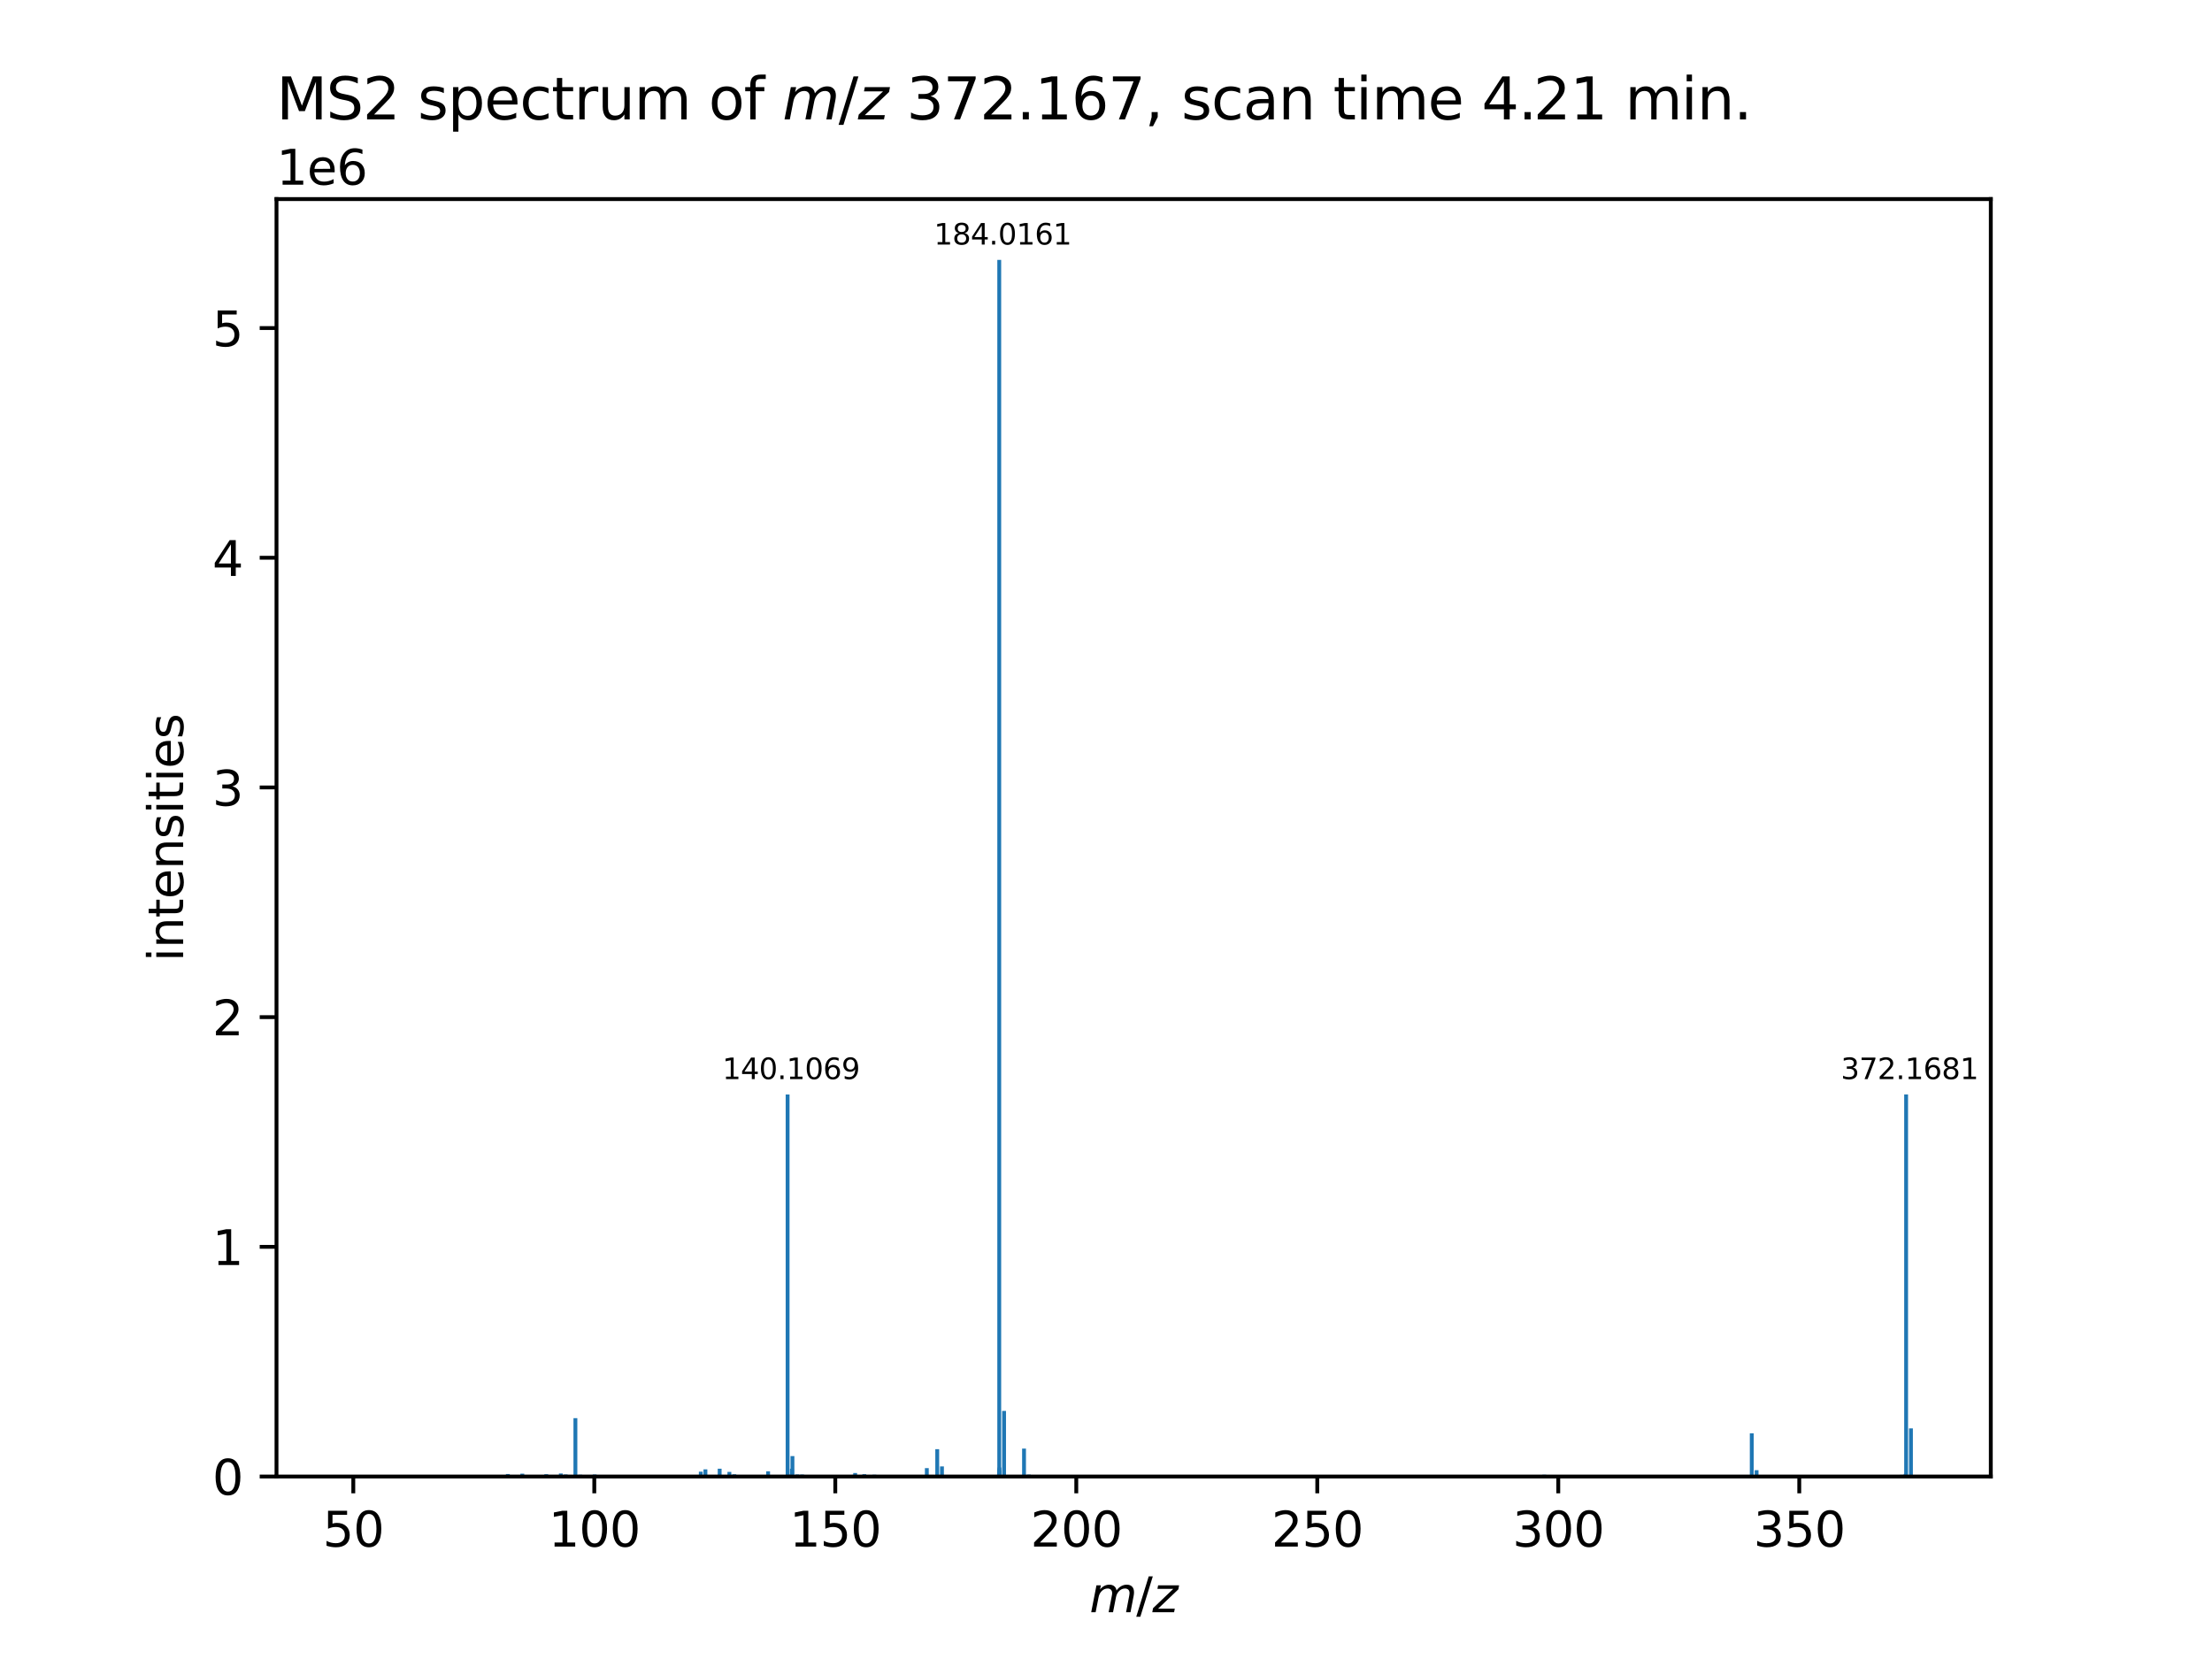 <?xml version="1.0" encoding="utf-8" standalone="no"?>
<!DOCTYPE svg PUBLIC "-//W3C//DTD SVG 1.1//EN"
  "http://www.w3.org/Graphics/SVG/1.1/DTD/svg11.dtd">
<svg xmlns:xlink="http://www.w3.org/1999/xlink" width="460.8pt" height="345.6pt" viewBox="0 0 460.8 345.6" xmlns="http://www.w3.org/2000/svg" version="1.1">
 <defs>
  <style type="text/css">*{stroke-linejoin: round; stroke-linecap: butt}</style>
 </defs>
 <g id="figure_1">
  <g id="patch_1">
   <path d="M 0 345.6 
L 460.8 345.6 
L 460.8 0 
L 0 0 
z
" style="fill: #ffffff"/>
  </g>
  <g id="axes_1">
   <g id="patch_2">
    <path d="M 57.6 307.584 
L 414.72 307.584 
L 414.72 41.472 
L 57.6 41.472 
z
" style="fill: #ffffff"/>
   </g>
   <g id="patch_3">
    <path d="M 73.833 307.584 
L 74.636 307.584 
L 74.636 307.427 
L 73.833 307.427 
z
" clip-path="url(#p5c095a1a77)" style="fill: #1f77b4"/>
   </g>
   <g id="patch_4">
    <path d="M 76.746 307.584 
L 77.55 307.584 
L 77.55 307.362 
L 76.746 307.362 
z
" clip-path="url(#p5c095a1a77)" style="fill: #1f77b4"/>
   </g>
   <g id="patch_5">
    <path d="M 86.688 307.584 
L 87.491 307.584 
L 87.491 307.295 
L 86.688 307.295 
z
" clip-path="url(#p5c095a1a77)" style="fill: #1f77b4"/>
   </g>
   <g id="patch_6">
    <path d="M 90.862 307.584 
L 91.665 307.584 
L 91.665 307.41 
L 90.862 307.41 
z
" clip-path="url(#p5c095a1a77)" style="fill: #1f77b4"/>
   </g>
   <g id="patch_7">
    <path d="M 91.877 307.584 
L 92.681 307.584 
L 92.681 307.38 
L 91.877 307.38 
z
" clip-path="url(#p5c095a1a77)" style="fill: #1f77b4"/>
   </g>
   <g id="patch_8">
    <path d="M 93.344 307.584 
L 94.147 307.584 
L 94.147 307.257 
L 93.344 307.257 
z
" clip-path="url(#p5c095a1a77)" style="fill: #1f77b4"/>
   </g>
   <g id="patch_9">
    <path d="M 100.016 307.584 
L 100.819 307.584 
L 100.819 307.371 
L 100.016 307.371 
z
" clip-path="url(#p5c095a1a77)" style="fill: #1f77b4"/>
   </g>
   <g id="patch_10">
    <path d="M 101.345 307.584 
L 102.149 307.584 
L 102.149 307.261 
L 101.345 307.261 
z
" clip-path="url(#p5c095a1a77)" style="fill: #1f77b4"/>
   </g>
   <g id="patch_11">
    <path d="M 103.369 307.584 
L 104.172 307.584 
L 104.172 307.27 
L 103.369 307.27 
z
" clip-path="url(#p5c095a1a77)" style="fill: #1f77b4"/>
   </g>
   <g id="patch_12">
    <path d="M 105.393 307.584 
L 106.196 307.584 
L 106.196 307.068 
L 105.393 307.068 
z
" clip-path="url(#p5c095a1a77)" style="fill: #1f77b4"/>
   </g>
   <g id="patch_13">
    <path d="M 108.404 307.584 
L 109.208 307.584 
L 109.208 306.99 
L 108.404 306.99 
z
" clip-path="url(#p5c095a1a77)" style="fill: #1f77b4"/>
   </g>
   <g id="patch_14">
    <path d="M 109.252 307.584 
L 110.055 307.584 
L 110.055 307.378 
L 109.252 307.378 
z
" clip-path="url(#p5c095a1a77)" style="fill: #1f77b4"/>
   </g>
   <g id="patch_15">
    <path d="M 113.394 307.584 
L 114.197 307.584 
L 114.197 307.099 
L 113.394 307.099 
z
" clip-path="url(#p5c095a1a77)" style="fill: #1f77b4"/>
   </g>
   <g id="patch_16">
    <path d="M 115.418 307.584 
L 116.221 307.584 
L 116.221 307.359 
L 115.418 307.359 
z
" clip-path="url(#p5c095a1a77)" style="fill: #1f77b4"/>
   </g>
   <g id="patch_17">
    <path d="M 116.43 307.584 
L 117.233 307.584 
L 117.233 306.956 
L 116.43 306.956 
z
" clip-path="url(#p5c095a1a77)" style="fill: #1f77b4"/>
   </g>
   <g id="patch_18">
    <path d="M 117.442 307.584 
L 118.245 307.584 
L 118.245 307.159 
L 117.442 307.159 
z
" clip-path="url(#p5c095a1a77)" style="fill: #1f77b4"/>
   </g>
   <g id="patch_19">
    <path d="M 119.465 307.584 
L 120.269 307.584 
L 120.269 295.433 
L 119.465 295.433 
z
" clip-path="url(#p5c095a1a77)" style="fill: #1f77b4"/>
   </g>
   <g id="patch_20">
    <path d="M 119.472 307.584 
L 120.275 307.584 
L 120.275 307.236 
L 119.472 307.236 
z
" clip-path="url(#p5c095a1a77)" style="fill: #1f77b4"/>
   </g>
   <g id="patch_21">
    <path d="M 120.473 307.584 
L 121.276 307.584 
L 121.276 307.217 
L 120.473 307.217 
z
" clip-path="url(#p5c095a1a77)" style="fill: #1f77b4"/>
   </g>
   <g id="patch_22">
    <path d="M 123.477 307.584 
L 124.28 307.584 
L 124.28 307.163 
L 123.477 307.163 
z
" clip-path="url(#p5c095a1a77)" style="fill: #1f77b4"/>
   </g>
   <g id="patch_23">
    <path d="M 134.49 307.584 
L 135.293 307.584 
L 135.293 307.355 
L 134.49 307.355 
z
" clip-path="url(#p5c095a1a77)" style="fill: #1f77b4"/>
   </g>
   <g id="patch_24">
    <path d="M 137.549 307.584 
L 138.352 307.584 
L 138.352 307.299 
L 137.549 307.299 
z
" clip-path="url(#p5c095a1a77)" style="fill: #1f77b4"/>
   </g>
   <g id="patch_25">
    <path d="M 145.587 307.584 
L 146.39 307.584 
L 146.39 306.579 
L 145.587 306.579 
z
" clip-path="url(#p5c095a1a77)" style="fill: #1f77b4"/>
   </g>
   <g id="patch_26">
    <path d="M 146.55 307.584 
L 147.353 307.584 
L 147.353 306.098 
L 146.55 306.098 
z
" clip-path="url(#p5c095a1a77)" style="fill: #1f77b4"/>
   </g>
   <g id="patch_27">
    <path d="M 149.516 307.584 
L 150.32 307.584 
L 150.32 305.965 
L 149.516 305.965 
z
" clip-path="url(#p5c095a1a77)" style="fill: #1f77b4"/>
   </g>
   <g id="patch_28">
    <path d="M 150.61 307.584 
L 151.413 307.584 
L 151.413 307.393 
L 150.61 307.393 
z
" clip-path="url(#p5c095a1a77)" style="fill: #1f77b4"/>
   </g>
   <g id="patch_29">
    <path d="M 151.54 307.584 
L 152.344 307.584 
L 152.344 306.62 
L 151.54 306.62 
z
" clip-path="url(#p5c095a1a77)" style="fill: #1f77b4"/>
   </g>
   <g id="patch_30">
    <path d="M 152.573 307.584 
L 153.376 307.584 
L 153.376 307.125 
L 152.573 307.125 
z
" clip-path="url(#p5c095a1a77)" style="fill: #1f77b4"/>
   </g>
   <g id="patch_31">
    <path d="M 159.608 307.584 
L 160.412 307.584 
L 160.412 306.505 
L 159.608 306.505 
z
" clip-path="url(#p5c095a1a77)" style="fill: #1f77b4"/>
   </g>
   <g id="patch_32">
    <path d="M 159.853 307.584 
L 160.657 307.584 
L 160.657 307.354 
L 159.853 307.354 
z
" clip-path="url(#p5c095a1a77)" style="fill: #1f77b4"/>
   </g>
   <g id="patch_33">
    <path d="M 163.67 307.584 
L 164.474 307.584 
L 164.474 227.999 
L 163.67 227.999 
z
" clip-path="url(#p5c095a1a77)" style="fill: #1f77b4"/>
   </g>
   <g id="patch_34">
    <path d="M 163.688 307.584 
L 164.491 307.584 
L 164.491 307.158 
L 163.688 307.158 
z
" clip-path="url(#p5c095a1a77)" style="fill: #1f77b4"/>
   </g>
   <g id="patch_35">
    <path d="M 163.692 307.584 
L 164.496 307.584 
L 164.496 307.136 
L 163.692 307.136 
z
" clip-path="url(#p5c095a1a77)" style="fill: #1f77b4"/>
   </g>
   <g id="patch_36">
    <path d="M 164.564 307.584 
L 165.368 307.584 
L 165.368 305.962 
L 164.564 305.962 
z
" clip-path="url(#p5c095a1a77)" style="fill: #1f77b4"/>
   </g>
   <g id="patch_37">
    <path d="M 164.678 307.584 
L 165.481 307.584 
L 165.481 303.332 
L 164.678 303.332 
z
" clip-path="url(#p5c095a1a77)" style="fill: #1f77b4"/>
   </g>
   <g id="patch_38">
    <path d="M 165.694 307.584 
L 166.498 307.584 
L 166.498 307.168 
L 165.694 307.168 
z
" clip-path="url(#p5c095a1a77)" style="fill: #1f77b4"/>
   </g>
   <g id="patch_39">
    <path d="M 166.693 307.584 
L 167.497 307.584 
L 167.497 307.178 
L 166.693 307.178 
z
" clip-path="url(#p5c095a1a77)" style="fill: #1f77b4"/>
   </g>
   <g id="patch_40">
    <path d="M 177.626 307.584 
L 178.429 307.584 
L 178.429 307.201 
L 177.626 307.201 
z
" clip-path="url(#p5c095a1a77)" style="fill: #1f77b4"/>
   </g>
   <g id="patch_41">
    <path d="M 177.743 307.584 
L 178.546 307.584 
L 178.546 306.853 
L 177.743 306.853 
z
" clip-path="url(#p5c095a1a77)" style="fill: #1f77b4"/>
   </g>
   <g id="patch_42">
    <path d="M 179.649 307.584 
L 180.453 307.584 
L 180.453 307.1 
L 179.649 307.1 
z
" clip-path="url(#p5c095a1a77)" style="fill: #1f77b4"/>
   </g>
   <g id="patch_43">
    <path d="M 181.753 307.584 
L 182.557 307.584 
L 182.557 307.207 
L 181.753 307.207 
z
" clip-path="url(#p5c095a1a77)" style="fill: #1f77b4"/>
   </g>
   <g id="patch_44">
    <path d="M 192.673 307.584 
L 193.477 307.584 
L 193.477 305.832 
L 192.673 305.832 
z
" clip-path="url(#p5c095a1a77)" style="fill: #1f77b4"/>
   </g>
   <g id="patch_45">
    <path d="M 194.839 307.584 
L 195.642 307.584 
L 195.642 301.896 
L 194.839 301.896 
z
" clip-path="url(#p5c095a1a77)" style="fill: #1f77b4"/>
   </g>
   <g id="patch_46">
    <path d="M 195.827 307.584 
L 196.63 307.584 
L 196.63 305.477 
L 195.827 305.477 
z
" clip-path="url(#p5c095a1a77)" style="fill: #1f77b4"/>
   </g>
   <g id="patch_47">
    <path d="M 195.842 307.584 
L 196.646 307.584 
L 196.646 307.234 
L 195.842 307.234 
z
" clip-path="url(#p5c095a1a77)" style="fill: #1f77b4"/>
   </g>
   <g id="patch_48">
    <path d="M 207.714 307.584 
L 208.518 307.584 
L 208.518 306.965 
L 207.714 306.965 
z
" clip-path="url(#p5c095a1a77)" style="fill: #1f77b4"/>
   </g>
   <g id="patch_49">
    <path d="M 207.724 307.584 
L 208.527 307.584 
L 208.527 306.041 
L 207.724 306.041 
z
" clip-path="url(#p5c095a1a77)" style="fill: #1f77b4"/>
   </g>
   <g id="patch_50">
    <path d="M 207.731 307.584 
L 208.534 307.584 
L 208.534 306.391 
L 207.731 306.391 
z
" clip-path="url(#p5c095a1a77)" style="fill: #1f77b4"/>
   </g>
   <g id="patch_51">
    <path d="M 207.758 307.584 
L 208.562 307.584 
L 208.562 54.144 
L 207.758 54.144 
z
" clip-path="url(#p5c095a1a77)" style="fill: #1f77b4"/>
   </g>
   <g id="patch_52">
    <path d="M 207.786 307.584 
L 208.589 307.584 
L 208.589 306.38 
L 207.786 306.38 
z
" clip-path="url(#p5c095a1a77)" style="fill: #1f77b4"/>
   </g>
   <g id="patch_53">
    <path d="M 207.793 307.584 
L 208.596 307.584 
L 208.596 305.702 
L 207.793 305.702 
z
" clip-path="url(#p5c095a1a77)" style="fill: #1f77b4"/>
   </g>
   <g id="patch_54">
    <path d="M 208.766 307.584 
L 209.569 307.584 
L 209.569 293.92 
L 208.766 293.92 
z
" clip-path="url(#p5c095a1a77)" style="fill: #1f77b4"/>
   </g>
   <g id="patch_55">
    <path d="M 212.923 307.584 
L 213.726 307.584 
L 213.726 301.773 
L 212.923 301.773 
z
" clip-path="url(#p5c095a1a77)" style="fill: #1f77b4"/>
   </g>
   <g id="patch_56">
    <path d="M 213.931 307.584 
L 214.734 307.584 
L 214.734 307.19 
L 213.931 307.19 
z
" clip-path="url(#p5c095a1a77)" style="fill: #1f77b4"/>
   </g>
   <g id="patch_57">
    <path d="M 301.755 307.584 
L 302.559 307.584 
L 302.559 307.37 
L 301.755 307.37 
z
" clip-path="url(#p5c095a1a77)" style="fill: #1f77b4"/>
   </g>
   <g id="patch_58">
    <path d="M 321.302 307.584 
L 322.105 307.584 
L 322.105 307.217 
L 321.302 307.217 
z
" clip-path="url(#p5c095a1a77)" style="fill: #1f77b4"/>
   </g>
   <g id="patch_59">
    <path d="M 343.788 307.584 
L 344.591 307.584 
L 344.591 307.343 
L 343.788 307.343 
z
" clip-path="url(#p5c095a1a77)" style="fill: #1f77b4"/>
   </g>
   <g id="patch_60">
    <path d="M 364.52 307.584 
L 365.323 307.584 
L 365.323 298.592 
L 364.52 298.592 
z
" clip-path="url(#p5c095a1a77)" style="fill: #1f77b4"/>
   </g>
   <g id="patch_61">
    <path d="M 365.527 307.584 
L 366.33 307.584 
L 366.33 306.268 
L 365.527 306.268 
z
" clip-path="url(#p5c095a1a77)" style="fill: #1f77b4"/>
   </g>
   <g id="patch_62">
    <path d="M 395.794 307.584 
L 396.597 307.584 
L 396.597 307.238 
L 395.794 307.238 
z
" clip-path="url(#p5c095a1a77)" style="fill: #1f77b4"/>
   </g>
   <g id="patch_63">
    <path d="M 396.579 307.584 
L 397.382 307.584 
L 397.382 307.041 
L 396.579 307.041 
z
" clip-path="url(#p5c095a1a77)" style="fill: #1f77b4"/>
   </g>
   <g id="patch_64">
    <path d="M 396.677 307.584 
L 397.48 307.584 
L 397.48 227.996 
L 396.677 227.996 
z
" clip-path="url(#p5c095a1a77)" style="fill: #1f77b4"/>
   </g>
   <g id="patch_65">
    <path d="M 397.636 307.584 
L 398.439 307.584 
L 398.439 307.269 
L 397.636 307.269 
z
" clip-path="url(#p5c095a1a77)" style="fill: #1f77b4"/>
   </g>
   <g id="patch_66">
    <path d="M 397.684 307.584 
L 398.487 307.584 
L 398.487 297.548 
L 397.684 297.548 
z
" clip-path="url(#p5c095a1a77)" style="fill: #1f77b4"/>
   </g>
   <g id="matplotlib.axis_1">
    <g id="xtick_1">
     <g id="line2d_1">
      <defs>
       <path id="md6df8e7992" d="M 0 0 
L 0 3.5 
" style="stroke: #000000; stroke-width: 0.8"/>
      </defs>
      <g>
       <use xlink:href="#md6df8e7992" x="73.598" y="307.584" style="stroke: #000000; stroke-width: 0.8"/>
      </g>
     </g>
     <g id="text_1">
      <!-- 50 -->
      <g transform="translate(67.235 322.182) scale(0.1 -0.1)">
       <defs>
        <path id="DejaVuSans-35" d="M 691 4666 
L 3169 4666 
L 3169 4134 
L 1269 4134 
L 1269 2991 
Q 1406 3038 1543 3061 
Q 1681 3084 1819 3084 
Q 2600 3084 3056 2656 
Q 3513 2228 3513 1497 
Q 3513 744 3044 326 
Q 2575 -91 1722 -91 
Q 1428 -91 1123 -41 
Q 819 9 494 109 
L 494 744 
Q 775 591 1075 516 
Q 1375 441 1709 441 
Q 2250 441 2565 725 
Q 2881 1009 2881 1497 
Q 2881 1984 2565 2268 
Q 2250 2553 1709 2553 
Q 1456 2553 1204 2497 
Q 953 2441 691 2322 
L 691 4666 
z
" transform="scale(0.016)"/>
        <path id="DejaVuSans-30" d="M 2034 4250 
Q 1547 4250 1301 3770 
Q 1056 3291 1056 2328 
Q 1056 1369 1301 889 
Q 1547 409 2034 409 
Q 2525 409 2770 889 
Q 3016 1369 3016 2328 
Q 3016 3291 2770 3770 
Q 2525 4250 2034 4250 
z
M 2034 4750 
Q 2819 4750 3233 4129 
Q 3647 3509 3647 2328 
Q 3647 1150 3233 529 
Q 2819 -91 2034 -91 
Q 1250 -91 836 529 
Q 422 1150 422 2328 
Q 422 3509 836 4129 
Q 1250 4750 2034 4750 
z
" transform="scale(0.016)"/>
       </defs>
       <use xlink:href="#DejaVuSans-35"/>
       <use xlink:href="#DejaVuSans-30" x="63.623"/>
      </g>
     </g>
    </g>
    <g id="xtick_2">
     <g id="line2d_2">
      <g>
       <use xlink:href="#md6df8e7992" x="123.802" y="307.584" style="stroke: #000000; stroke-width: 0.8"/>
      </g>
     </g>
     <g id="text_2">
      <!-- 100 -->
      <g transform="translate(114.258 322.182) scale(0.1 -0.1)">
       <defs>
        <path id="DejaVuSans-31" d="M 794 531 
L 1825 531 
L 1825 4091 
L 703 3866 
L 703 4441 
L 1819 4666 
L 2450 4666 
L 2450 531 
L 3481 531 
L 3481 0 
L 794 0 
L 794 531 
z
" transform="scale(0.016)"/>
       </defs>
       <use xlink:href="#DejaVuSans-31"/>
       <use xlink:href="#DejaVuSans-30" x="63.623"/>
       <use xlink:href="#DejaVuSans-30" x="127.246"/>
      </g>
     </g>
    </g>
    <g id="xtick_3">
     <g id="line2d_3">
      <g>
       <use xlink:href="#md6df8e7992" x="174.005" y="307.584" style="stroke: #000000; stroke-width: 0.8"/>
      </g>
     </g>
     <g id="text_3">
      <!-- 150 -->
      <g transform="translate(164.462 322.182) scale(0.1 -0.1)">
       <use xlink:href="#DejaVuSans-31"/>
       <use xlink:href="#DejaVuSans-35" x="63.623"/>
       <use xlink:href="#DejaVuSans-30" x="127.246"/>
      </g>
     </g>
    </g>
    <g id="xtick_4">
     <g id="line2d_4">
      <g>
       <use xlink:href="#md6df8e7992" x="224.209" y="307.584" style="stroke: #000000; stroke-width: 0.8"/>
      </g>
     </g>
     <g id="text_4">
      <!-- 200 -->
      <g transform="translate(214.665 322.182) scale(0.1 -0.1)">
       <defs>
        <path id="DejaVuSans-32" d="M 1228 531 
L 3431 531 
L 3431 0 
L 469 0 
L 469 531 
Q 828 903 1448 1529 
Q 2069 2156 2228 2338 
Q 2531 2678 2651 2914 
Q 2772 3150 2772 3378 
Q 2772 3750 2511 3984 
Q 2250 4219 1831 4219 
Q 1534 4219 1204 4116 
Q 875 4013 500 3803 
L 500 4441 
Q 881 4594 1212 4672 
Q 1544 4750 1819 4750 
Q 2544 4750 2975 4387 
Q 3406 4025 3406 3419 
Q 3406 3131 3298 2873 
Q 3191 2616 2906 2266 
Q 2828 2175 2409 1742 
Q 1991 1309 1228 531 
z
" transform="scale(0.016)"/>
       </defs>
       <use xlink:href="#DejaVuSans-32"/>
       <use xlink:href="#DejaVuSans-30" x="63.623"/>
       <use xlink:href="#DejaVuSans-30" x="127.246"/>
      </g>
     </g>
    </g>
    <g id="xtick_5">
     <g id="line2d_5">
      <g>
       <use xlink:href="#md6df8e7992" x="274.413" y="307.584" style="stroke: #000000; stroke-width: 0.8"/>
      </g>
     </g>
     <g id="text_5">
      <!-- 250 -->
      <g transform="translate(264.869 322.182) scale(0.1 -0.1)">
       <use xlink:href="#DejaVuSans-32"/>
       <use xlink:href="#DejaVuSans-35" x="63.623"/>
       <use xlink:href="#DejaVuSans-30" x="127.246"/>
      </g>
     </g>
    </g>
    <g id="xtick_6">
     <g id="line2d_6">
      <g>
       <use xlink:href="#md6df8e7992" x="324.616" y="307.584" style="stroke: #000000; stroke-width: 0.8"/>
      </g>
     </g>
     <g id="text_6">
      <!-- 300 -->
      <g transform="translate(315.073 322.182) scale(0.1 -0.1)">
       <defs>
        <path id="DejaVuSans-33" d="M 2597 2516 
Q 3050 2419 3304 2112 
Q 3559 1806 3559 1356 
Q 3559 666 3084 287 
Q 2609 -91 1734 -91 
Q 1441 -91 1130 -33 
Q 819 25 488 141 
L 488 750 
Q 750 597 1062 519 
Q 1375 441 1716 441 
Q 2309 441 2620 675 
Q 2931 909 2931 1356 
Q 2931 1769 2642 2001 
Q 2353 2234 1838 2234 
L 1294 2234 
L 1294 2753 
L 1863 2753 
Q 2328 2753 2575 2939 
Q 2822 3125 2822 3475 
Q 2822 3834 2567 4026 
Q 2313 4219 1838 4219 
Q 1578 4219 1281 4162 
Q 984 4106 628 3988 
L 628 4550 
Q 988 4650 1302 4700 
Q 1616 4750 1894 4750 
Q 2613 4750 3031 4423 
Q 3450 4097 3450 3541 
Q 3450 3153 3228 2886 
Q 3006 2619 2597 2516 
z
" transform="scale(0.016)"/>
       </defs>
       <use xlink:href="#DejaVuSans-33"/>
       <use xlink:href="#DejaVuSans-30" x="63.623"/>
       <use xlink:href="#DejaVuSans-30" x="127.246"/>
      </g>
     </g>
    </g>
    <g id="xtick_7">
     <g id="line2d_7">
      <g>
       <use xlink:href="#md6df8e7992" x="374.82" y="307.584" style="stroke: #000000; stroke-width: 0.8"/>
      </g>
     </g>
     <g id="text_7">
      <!-- 350 -->
      <g transform="translate(365.276 322.182) scale(0.1 -0.1)">
       <use xlink:href="#DejaVuSans-33"/>
       <use xlink:href="#DejaVuSans-35" x="63.623"/>
       <use xlink:href="#DejaVuSans-30" x="127.246"/>
      </g>
     </g>
    </g>
    <g id="text_8">
     <!-- ${m/z}$ -->
     <g transform="translate(226.96 335.861) scale(0.1 -0.1)">
      <defs>
       <path id="DejaVuSans-Oblique-6d" d="M 5747 2113 
L 5338 0 
L 4763 0 
L 5166 2094 
Q 5191 2228 5203 2325 
Q 5216 2422 5216 2491 
Q 5216 2772 5059 2928 
Q 4903 3084 4622 3084 
Q 4203 3084 3875 2770 
Q 3547 2456 3450 1953 
L 3066 0 
L 2491 0 
L 2900 2094 
Q 2925 2209 2937 2307 
Q 2950 2406 2950 2484 
Q 2950 2769 2794 2926 
Q 2638 3084 2363 3084 
Q 1938 3084 1609 2770 
Q 1281 2456 1184 1953 
L 800 0 
L 225 0 
L 909 3500 
L 1484 3500 
L 1375 2956 
Q 1609 3263 1923 3423 
Q 2238 3584 2597 3584 
Q 2978 3584 3223 3384 
Q 3469 3184 3519 2828 
Q 3781 3197 4126 3390 
Q 4472 3584 4856 3584 
Q 5306 3584 5551 3325 
Q 5797 3066 5797 2591 
Q 5797 2488 5784 2364 
Q 5772 2241 5747 2113 
z
" transform="scale(0.016)"/>
       <path id="DejaVuSans-2f" d="M 1625 4666 
L 2156 4666 
L 531 -594 
L 0 -594 
L 1625 4666 
z
" transform="scale(0.016)"/>
       <path id="DejaVuSans-Oblique-7a" d="M 744 3500 
L 3475 3500 
L 3372 2975 
L 738 459 
L 2913 459 
L 2822 0 
L -19 0 
L 84 525 
L 2719 3041 
L 653 3041 
L 744 3500 
z
" transform="scale(0.016)"/>
      </defs>
      <use xlink:href="#DejaVuSans-Oblique-6d" transform="translate(0 0.094)"/>
      <use xlink:href="#DejaVuSans-2f" transform="translate(97.412 0.094)"/>
      <use xlink:href="#DejaVuSans-Oblique-7a" transform="translate(131.104 0.094)"/>
     </g>
    </g>
   </g>
   <g id="matplotlib.axis_2">
    <g id="ytick_1">
     <g id="line2d_8">
      <defs>
       <path id="m0311e0ef38" d="M 0 0 
L -3.5 0 
" style="stroke: #000000; stroke-width: 0.8"/>
      </defs>
      <g>
       <use xlink:href="#m0311e0ef38" x="57.6" y="307.584" style="stroke: #000000; stroke-width: 0.8"/>
      </g>
     </g>
     <g id="text_9">
      <!-- 0 -->
      <g transform="translate(44.237 311.383) scale(0.1 -0.1)">
       <use xlink:href="#DejaVuSans-30"/>
      </g>
     </g>
    </g>
    <g id="ytick_2">
     <g id="line2d_9">
      <g>
       <use xlink:href="#m0311e0ef38" x="57.6" y="259.734" style="stroke: #000000; stroke-width: 0.8"/>
      </g>
     </g>
     <g id="text_10">
      <!-- 1 -->
      <g transform="translate(44.237 263.533) scale(0.1 -0.1)">
       <use xlink:href="#DejaVuSans-31"/>
      </g>
     </g>
    </g>
    <g id="ytick_3">
     <g id="line2d_10">
      <g>
       <use xlink:href="#m0311e0ef38" x="57.6" y="211.884" style="stroke: #000000; stroke-width: 0.8"/>
      </g>
     </g>
     <g id="text_11">
      <!-- 2 -->
      <g transform="translate(44.237 215.684) scale(0.1 -0.1)">
       <use xlink:href="#DejaVuSans-32"/>
      </g>
     </g>
    </g>
    <g id="ytick_4">
     <g id="line2d_11">
      <g>
       <use xlink:href="#m0311e0ef38" x="57.6" y="164.034" style="stroke: #000000; stroke-width: 0.8"/>
      </g>
     </g>
     <g id="text_12">
      <!-- 3 -->
      <g transform="translate(44.237 167.834) scale(0.1 -0.1)">
       <use xlink:href="#DejaVuSans-33"/>
      </g>
     </g>
    </g>
    <g id="ytick_5">
     <g id="line2d_12">
      <g>
       <use xlink:href="#m0311e0ef38" x="57.6" y="116.185" style="stroke: #000000; stroke-width: 0.8"/>
      </g>
     </g>
     <g id="text_13">
      <!-- 4 -->
      <g transform="translate(44.237 119.984) scale(0.1 -0.1)">
       <defs>
        <path id="DejaVuSans-34" d="M 2419 4116 
L 825 1625 
L 2419 1625 
L 2419 4116 
z
M 2253 4666 
L 3047 4666 
L 3047 1625 
L 3713 1625 
L 3713 1100 
L 3047 1100 
L 3047 0 
L 2419 0 
L 2419 1100 
L 313 1100 
L 313 1709 
L 2253 4666 
z
" transform="scale(0.016)"/>
       </defs>
       <use xlink:href="#DejaVuSans-34"/>
      </g>
     </g>
    </g>
    <g id="ytick_6">
     <g id="line2d_13">
      <g>
       <use xlink:href="#m0311e0ef38" x="57.6" y="68.335" style="stroke: #000000; stroke-width: 0.8"/>
      </g>
     </g>
     <g id="text_14">
      <!-- 5 -->
      <g transform="translate(44.237 72.134) scale(0.1 -0.1)">
       <use xlink:href="#DejaVuSans-35"/>
      </g>
     </g>
    </g>
    <g id="text_15">
     <!-- intensities -->
     <g transform="translate(38.158 200.315) rotate(-90) scale(0.1 -0.1)">
      <defs>
       <path id="DejaVuSans-69" d="M 603 3500 
L 1178 3500 
L 1178 0 
L 603 0 
L 603 3500 
z
M 603 4863 
L 1178 4863 
L 1178 4134 
L 603 4134 
L 603 4863 
z
" transform="scale(0.016)"/>
       <path id="DejaVuSans-6e" d="M 3513 2113 
L 3513 0 
L 2938 0 
L 2938 2094 
Q 2938 2591 2744 2837 
Q 2550 3084 2163 3084 
Q 1697 3084 1428 2787 
Q 1159 2491 1159 1978 
L 1159 0 
L 581 0 
L 581 3500 
L 1159 3500 
L 1159 2956 
Q 1366 3272 1645 3428 
Q 1925 3584 2291 3584 
Q 2894 3584 3203 3211 
Q 3513 2838 3513 2113 
z
" transform="scale(0.016)"/>
       <path id="DejaVuSans-74" d="M 1172 4494 
L 1172 3500 
L 2356 3500 
L 2356 3053 
L 1172 3053 
L 1172 1153 
Q 1172 725 1289 603 
Q 1406 481 1766 481 
L 2356 481 
L 2356 0 
L 1766 0 
Q 1100 0 847 248 
Q 594 497 594 1153 
L 594 3053 
L 172 3053 
L 172 3500 
L 594 3500 
L 594 4494 
L 1172 4494 
z
" transform="scale(0.016)"/>
       <path id="DejaVuSans-65" d="M 3597 1894 
L 3597 1613 
L 953 1613 
Q 991 1019 1311 708 
Q 1631 397 2203 397 
Q 2534 397 2845 478 
Q 3156 559 3463 722 
L 3463 178 
Q 3153 47 2828 -22 
Q 2503 -91 2169 -91 
Q 1331 -91 842 396 
Q 353 884 353 1716 
Q 353 2575 817 3079 
Q 1281 3584 2069 3584 
Q 2775 3584 3186 3129 
Q 3597 2675 3597 1894 
z
M 3022 2063 
Q 3016 2534 2758 2815 
Q 2500 3097 2075 3097 
Q 1594 3097 1305 2825 
Q 1016 2553 972 2059 
L 3022 2063 
z
" transform="scale(0.016)"/>
       <path id="DejaVuSans-73" d="M 2834 3397 
L 2834 2853 
Q 2591 2978 2328 3040 
Q 2066 3103 1784 3103 
Q 1356 3103 1142 2972 
Q 928 2841 928 2578 
Q 928 2378 1081 2264 
Q 1234 2150 1697 2047 
L 1894 2003 
Q 2506 1872 2764 1633 
Q 3022 1394 3022 966 
Q 3022 478 2636 193 
Q 2250 -91 1575 -91 
Q 1294 -91 989 -36 
Q 684 19 347 128 
L 347 722 
Q 666 556 975 473 
Q 1284 391 1588 391 
Q 1994 391 2212 530 
Q 2431 669 2431 922 
Q 2431 1156 2273 1281 
Q 2116 1406 1581 1522 
L 1381 1569 
Q 847 1681 609 1914 
Q 372 2147 372 2553 
Q 372 3047 722 3315 
Q 1072 3584 1716 3584 
Q 2034 3584 2315 3537 
Q 2597 3491 2834 3397 
z
" transform="scale(0.016)"/>
      </defs>
      <use xlink:href="#DejaVuSans-69"/>
      <use xlink:href="#DejaVuSans-6e" x="27.783"/>
      <use xlink:href="#DejaVuSans-74" x="91.162"/>
      <use xlink:href="#DejaVuSans-65" x="130.371"/>
      <use xlink:href="#DejaVuSans-6e" x="191.895"/>
      <use xlink:href="#DejaVuSans-73" x="255.273"/>
      <use xlink:href="#DejaVuSans-69" x="307.373"/>
      <use xlink:href="#DejaVuSans-74" x="335.156"/>
      <use xlink:href="#DejaVuSans-69" x="374.365"/>
      <use xlink:href="#DejaVuSans-65" x="402.148"/>
      <use xlink:href="#DejaVuSans-73" x="463.672"/>
     </g>
    </g>
    <g id="text_16">
     <!-- 1e6 -->
     <g transform="translate(57.6 38.472) scale(0.1 -0.1)">
      <defs>
       <path id="DejaVuSans-36" d="M 2113 2584 
Q 1688 2584 1439 2293 
Q 1191 2003 1191 1497 
Q 1191 994 1439 701 
Q 1688 409 2113 409 
Q 2538 409 2786 701 
Q 3034 994 3034 1497 
Q 3034 2003 2786 2293 
Q 2538 2584 2113 2584 
z
M 3366 4563 
L 3366 3988 
Q 3128 4100 2886 4159 
Q 2644 4219 2406 4219 
Q 1781 4219 1451 3797 
Q 1122 3375 1075 2522 
Q 1259 2794 1537 2939 
Q 1816 3084 2150 3084 
Q 2853 3084 3261 2657 
Q 3669 2231 3669 1497 
Q 3669 778 3244 343 
Q 2819 -91 2113 -91 
Q 1303 -91 875 529 
Q 447 1150 447 2328 
Q 447 3434 972 4092 
Q 1497 4750 2381 4750 
Q 2619 4750 2861 4703 
Q 3103 4656 3366 4563 
z
" transform="scale(0.016)"/>
      </defs>
      <use xlink:href="#DejaVuSans-31"/>
      <use xlink:href="#DejaVuSans-65" x="63.623"/>
      <use xlink:href="#DejaVuSans-36" x="125.146"/>
     </g>
    </g>
   </g>
   <g id="patch_67">
    <path d="M 57.6 307.584 
L 57.6 41.472 
" style="fill: none; stroke: #000000; stroke-width: 0.8; stroke-linejoin: miter; stroke-linecap: square"/>
   </g>
   <g id="patch_68">
    <path d="M 414.72 307.584 
L 414.72 41.472 
" style="fill: none; stroke: #000000; stroke-width: 0.8; stroke-linejoin: miter; stroke-linecap: square"/>
   </g>
   <g id="patch_69">
    <path d="M 57.6 307.584 
L 414.72 307.584 
" style="fill: none; stroke: #000000; stroke-width: 0.8; stroke-linejoin: miter; stroke-linecap: square"/>
   </g>
   <g id="patch_70">
    <path d="M 57.6 41.472 
L 414.72 41.472 
" style="fill: none; stroke: #000000; stroke-width: 0.8; stroke-linejoin: miter; stroke-linecap: square"/>
   </g>
   <g id="text_17">
    <!-- 140.1069 -->
    <g transform="translate(150.477 224.795) scale(0.06 -0.06)">
     <defs>
      <path id="DejaVuSans-2e" d="M 684 794 
L 1344 794 
L 1344 0 
L 684 0 
L 684 794 
z
" transform="scale(0.016)"/>
      <path id="DejaVuSans-39" d="M 703 97 
L 703 672 
Q 941 559 1184 500 
Q 1428 441 1663 441 
Q 2288 441 2617 861 
Q 2947 1281 2994 2138 
Q 2813 1869 2534 1725 
Q 2256 1581 1919 1581 
Q 1219 1581 811 2004 
Q 403 2428 403 3163 
Q 403 3881 828 4315 
Q 1253 4750 1959 4750 
Q 2769 4750 3195 4129 
Q 3622 3509 3622 2328 
Q 3622 1225 3098 567 
Q 2575 -91 1691 -91 
Q 1453 -91 1209 -44 
Q 966 3 703 97 
z
M 1959 2075 
Q 2384 2075 2632 2365 
Q 2881 2656 2881 3163 
Q 2881 3666 2632 3958 
Q 2384 4250 1959 4250 
Q 1534 4250 1286 3958 
Q 1038 3666 1038 3163 
Q 1038 2656 1286 2365 
Q 1534 2075 1959 2075 
z
" transform="scale(0.016)"/>
     </defs>
     <use xlink:href="#DejaVuSans-31"/>
     <use xlink:href="#DejaVuSans-34" x="63.623"/>
     <use xlink:href="#DejaVuSans-30" x="127.246"/>
     <use xlink:href="#DejaVuSans-2e" x="190.869"/>
     <use xlink:href="#DejaVuSans-31" x="222.656"/>
     <use xlink:href="#DejaVuSans-30" x="286.279"/>
     <use xlink:href="#DejaVuSans-36" x="349.902"/>
     <use xlink:href="#DejaVuSans-39" x="413.525"/>
    </g>
   </g>
   <g id="text_18">
    <!-- 184.0161 -->
    <g transform="translate(194.565 50.94) scale(0.06 -0.06)">
     <defs>
      <path id="DejaVuSans-38" d="M 2034 2216 
Q 1584 2216 1326 1975 
Q 1069 1734 1069 1313 
Q 1069 891 1326 650 
Q 1584 409 2034 409 
Q 2484 409 2743 651 
Q 3003 894 3003 1313 
Q 3003 1734 2745 1975 
Q 2488 2216 2034 2216 
z
M 1403 2484 
Q 997 2584 770 2862 
Q 544 3141 544 3541 
Q 544 4100 942 4425 
Q 1341 4750 2034 4750 
Q 2731 4750 3128 4425 
Q 3525 4100 3525 3541 
Q 3525 3141 3298 2862 
Q 3072 2584 2669 2484 
Q 3125 2378 3379 2068 
Q 3634 1759 3634 1313 
Q 3634 634 3220 271 
Q 2806 -91 2034 -91 
Q 1263 -91 848 271 
Q 434 634 434 1313 
Q 434 1759 690 2068 
Q 947 2378 1403 2484 
z
M 1172 3481 
Q 1172 3119 1398 2916 
Q 1625 2713 2034 2713 
Q 2441 2713 2670 2916 
Q 2900 3119 2900 3481 
Q 2900 3844 2670 4047 
Q 2441 4250 2034 4250 
Q 1625 4250 1398 4047 
Q 1172 3844 1172 3481 
z
" transform="scale(0.016)"/>
     </defs>
     <use xlink:href="#DejaVuSans-31"/>
     <use xlink:href="#DejaVuSans-38" x="63.623"/>
     <use xlink:href="#DejaVuSans-34" x="127.246"/>
     <use xlink:href="#DejaVuSans-2e" x="190.869"/>
     <use xlink:href="#DejaVuSans-30" x="222.656"/>
     <use xlink:href="#DejaVuSans-31" x="286.279"/>
     <use xlink:href="#DejaVuSans-36" x="349.902"/>
     <use xlink:href="#DejaVuSans-31" x="413.525"/>
    </g>
   </g>
   <g id="text_19">
    <!-- 372.1681 -->
    <g transform="translate(383.484 224.792) scale(0.06 -0.06)">
     <defs>
      <path id="DejaVuSans-37" d="M 525 4666 
L 3525 4666 
L 3525 4397 
L 1831 0 
L 1172 0 
L 2766 4134 
L 525 4134 
L 525 4666 
z
" transform="scale(0.016)"/>
     </defs>
     <use xlink:href="#DejaVuSans-33"/>
     <use xlink:href="#DejaVuSans-37" x="63.623"/>
     <use xlink:href="#DejaVuSans-32" x="127.246"/>
     <use xlink:href="#DejaVuSans-2e" x="190.869"/>
     <use xlink:href="#DejaVuSans-31" x="222.656"/>
     <use xlink:href="#DejaVuSans-36" x="286.279"/>
     <use xlink:href="#DejaVuSans-38" x="349.902"/>
     <use xlink:href="#DejaVuSans-31" x="413.525"/>
    </g>
   </g>
   <g id="text_20">
    <!-- MS2 spectrum of ${m/z}$ 372.167, scan time 4.21 min. -->
    <g transform="translate(57.6 24.874) scale(0.12 -0.12)">
     <defs>
      <path id="DejaVuSans-4d" d="M 628 4666 
L 1569 4666 
L 2759 1491 
L 3956 4666 
L 4897 4666 
L 4897 0 
L 4281 0 
L 4281 4097 
L 3078 897 
L 2444 897 
L 1241 4097 
L 1241 0 
L 628 0 
L 628 4666 
z
" transform="scale(0.016)"/>
      <path id="DejaVuSans-53" d="M 3425 4513 
L 3425 3897 
Q 3066 4069 2747 4153 
Q 2428 4238 2131 4238 
Q 1616 4238 1336 4038 
Q 1056 3838 1056 3469 
Q 1056 3159 1242 3001 
Q 1428 2844 1947 2747 
L 2328 2669 
Q 3034 2534 3370 2195 
Q 3706 1856 3706 1288 
Q 3706 609 3251 259 
Q 2797 -91 1919 -91 
Q 1588 -91 1214 -16 
Q 841 59 441 206 
L 441 856 
Q 825 641 1194 531 
Q 1563 422 1919 422 
Q 2459 422 2753 634 
Q 3047 847 3047 1241 
Q 3047 1584 2836 1778 
Q 2625 1972 2144 2069 
L 1759 2144 
Q 1053 2284 737 2584 
Q 422 2884 422 3419 
Q 422 4038 858 4394 
Q 1294 4750 2059 4750 
Q 2388 4750 2728 4690 
Q 3069 4631 3425 4513 
z
" transform="scale(0.016)"/>
      <path id="DejaVuSans-20" transform="scale(0.016)"/>
      <path id="DejaVuSans-70" d="M 1159 525 
L 1159 -1331 
L 581 -1331 
L 581 3500 
L 1159 3500 
L 1159 2969 
Q 1341 3281 1617 3432 
Q 1894 3584 2278 3584 
Q 2916 3584 3314 3078 
Q 3713 2572 3713 1747 
Q 3713 922 3314 415 
Q 2916 -91 2278 -91 
Q 1894 -91 1617 61 
Q 1341 213 1159 525 
z
M 3116 1747 
Q 3116 2381 2855 2742 
Q 2594 3103 2138 3103 
Q 1681 3103 1420 2742 
Q 1159 2381 1159 1747 
Q 1159 1113 1420 752 
Q 1681 391 2138 391 
Q 2594 391 2855 752 
Q 3116 1113 3116 1747 
z
" transform="scale(0.016)"/>
      <path id="DejaVuSans-63" d="M 3122 3366 
L 3122 2828 
Q 2878 2963 2633 3030 
Q 2388 3097 2138 3097 
Q 1578 3097 1268 2742 
Q 959 2388 959 1747 
Q 959 1106 1268 751 
Q 1578 397 2138 397 
Q 2388 397 2633 464 
Q 2878 531 3122 666 
L 3122 134 
Q 2881 22 2623 -34 
Q 2366 -91 2075 -91 
Q 1284 -91 818 406 
Q 353 903 353 1747 
Q 353 2603 823 3093 
Q 1294 3584 2113 3584 
Q 2378 3584 2631 3529 
Q 2884 3475 3122 3366 
z
" transform="scale(0.016)"/>
      <path id="DejaVuSans-72" d="M 2631 2963 
Q 2534 3019 2420 3045 
Q 2306 3072 2169 3072 
Q 1681 3072 1420 2755 
Q 1159 2438 1159 1844 
L 1159 0 
L 581 0 
L 581 3500 
L 1159 3500 
L 1159 2956 
Q 1341 3275 1631 3429 
Q 1922 3584 2338 3584 
Q 2397 3584 2469 3576 
Q 2541 3569 2628 3553 
L 2631 2963 
z
" transform="scale(0.016)"/>
      <path id="DejaVuSans-75" d="M 544 1381 
L 544 3500 
L 1119 3500 
L 1119 1403 
Q 1119 906 1312 657 
Q 1506 409 1894 409 
Q 2359 409 2629 706 
Q 2900 1003 2900 1516 
L 2900 3500 
L 3475 3500 
L 3475 0 
L 2900 0 
L 2900 538 
Q 2691 219 2414 64 
Q 2138 -91 1772 -91 
Q 1169 -91 856 284 
Q 544 659 544 1381 
z
M 1991 3584 
L 1991 3584 
z
" transform="scale(0.016)"/>
      <path id="DejaVuSans-6d" d="M 3328 2828 
Q 3544 3216 3844 3400 
Q 4144 3584 4550 3584 
Q 5097 3584 5394 3201 
Q 5691 2819 5691 2113 
L 5691 0 
L 5113 0 
L 5113 2094 
Q 5113 2597 4934 2840 
Q 4756 3084 4391 3084 
Q 3944 3084 3684 2787 
Q 3425 2491 3425 1978 
L 3425 0 
L 2847 0 
L 2847 2094 
Q 2847 2600 2669 2842 
Q 2491 3084 2119 3084 
Q 1678 3084 1418 2786 
Q 1159 2488 1159 1978 
L 1159 0 
L 581 0 
L 581 3500 
L 1159 3500 
L 1159 2956 
Q 1356 3278 1631 3431 
Q 1906 3584 2284 3584 
Q 2666 3584 2933 3390 
Q 3200 3197 3328 2828 
z
" transform="scale(0.016)"/>
      <path id="DejaVuSans-6f" d="M 1959 3097 
Q 1497 3097 1228 2736 
Q 959 2375 959 1747 
Q 959 1119 1226 758 
Q 1494 397 1959 397 
Q 2419 397 2687 759 
Q 2956 1122 2956 1747 
Q 2956 2369 2687 2733 
Q 2419 3097 1959 3097 
z
M 1959 3584 
Q 2709 3584 3137 3096 
Q 3566 2609 3566 1747 
Q 3566 888 3137 398 
Q 2709 -91 1959 -91 
Q 1206 -91 779 398 
Q 353 888 353 1747 
Q 353 2609 779 3096 
Q 1206 3584 1959 3584 
z
" transform="scale(0.016)"/>
      <path id="DejaVuSans-66" d="M 2375 4863 
L 2375 4384 
L 1825 4384 
Q 1516 4384 1395 4259 
Q 1275 4134 1275 3809 
L 1275 3500 
L 2222 3500 
L 2222 3053 
L 1275 3053 
L 1275 0 
L 697 0 
L 697 3053 
L 147 3053 
L 147 3500 
L 697 3500 
L 697 3744 
Q 697 4328 969 4595 
Q 1241 4863 1831 4863 
L 2375 4863 
z
" transform="scale(0.016)"/>
      <path id="DejaVuSans-2c" d="M 750 794 
L 1409 794 
L 1409 256 
L 897 -744 
L 494 -744 
L 750 256 
L 750 794 
z
" transform="scale(0.016)"/>
      <path id="DejaVuSans-61" d="M 2194 1759 
Q 1497 1759 1228 1600 
Q 959 1441 959 1056 
Q 959 750 1161 570 
Q 1363 391 1709 391 
Q 2188 391 2477 730 
Q 2766 1069 2766 1631 
L 2766 1759 
L 2194 1759 
z
M 3341 1997 
L 3341 0 
L 2766 0 
L 2766 531 
Q 2569 213 2275 61 
Q 1981 -91 1556 -91 
Q 1019 -91 701 211 
Q 384 513 384 1019 
Q 384 1609 779 1909 
Q 1175 2209 1959 2209 
L 2766 2209 
L 2766 2266 
Q 2766 2663 2505 2880 
Q 2244 3097 1772 3097 
Q 1472 3097 1187 3025 
Q 903 2953 641 2809 
L 641 3341 
Q 956 3463 1253 3523 
Q 1550 3584 1831 3584 
Q 2591 3584 2966 3190 
Q 3341 2797 3341 1997 
z
" transform="scale(0.016)"/>
     </defs>
     <use xlink:href="#DejaVuSans-4d" transform="translate(0 0.016)"/>
     <use xlink:href="#DejaVuSans-53" transform="translate(86.279 0.016)"/>
     <use xlink:href="#DejaVuSans-32" transform="translate(149.756 0.016)"/>
     <use xlink:href="#DejaVuSans-20" transform="translate(213.379 0.016)"/>
     <use xlink:href="#DejaVuSans-73" transform="translate(245.166 0.016)"/>
     <use xlink:href="#DejaVuSans-70" transform="translate(297.266 0.016)"/>
     <use xlink:href="#DejaVuSans-65" transform="translate(360.742 0.016)"/>
     <use xlink:href="#DejaVuSans-63" transform="translate(422.266 0.016)"/>
     <use xlink:href="#DejaVuSans-74" transform="translate(477.246 0.016)"/>
     <use xlink:href="#DejaVuSans-72" transform="translate(516.455 0.016)"/>
     <use xlink:href="#DejaVuSans-75" transform="translate(557.568 0.016)"/>
     <use xlink:href="#DejaVuSans-6d" transform="translate(620.947 0.016)"/>
     <use xlink:href="#DejaVuSans-20" transform="translate(718.359 0.016)"/>
     <use xlink:href="#DejaVuSans-6f" transform="translate(750.146 0.016)"/>
     <use xlink:href="#DejaVuSans-66" transform="translate(811.328 0.016)"/>
     <use xlink:href="#DejaVuSans-20" transform="translate(846.533 0.016)"/>
     <use xlink:href="#DejaVuSans-Oblique-6d" transform="translate(878.32 0.016)"/>
     <use xlink:href="#DejaVuSans-2f" transform="translate(975.732 0.016)"/>
     <use xlink:href="#DejaVuSans-Oblique-7a" transform="translate(1009.424 0.016)"/>
     <use xlink:href="#DejaVuSans-20" transform="translate(1061.914 0.016)"/>
     <use xlink:href="#DejaVuSans-33" transform="translate(1093.701 0.016)"/>
     <use xlink:href="#DejaVuSans-37" transform="translate(1157.324 0.016)"/>
     <use xlink:href="#DejaVuSans-32" transform="translate(1220.947 0.016)"/>
     <use xlink:href="#DejaVuSans-2e" transform="translate(1284.57 0.016)"/>
     <use xlink:href="#DejaVuSans-31" transform="translate(1316.357 0.016)"/>
     <use xlink:href="#DejaVuSans-36" transform="translate(1379.98 0.016)"/>
     <use xlink:href="#DejaVuSans-37" transform="translate(1443.604 0.016)"/>
     <use xlink:href="#DejaVuSans-2c" transform="translate(1507.227 0.016)"/>
     <use xlink:href="#DejaVuSans-20" transform="translate(1539.014 0.016)"/>
     <use xlink:href="#DejaVuSans-73" transform="translate(1570.801 0.016)"/>
     <use xlink:href="#DejaVuSans-63" transform="translate(1622.9 0.016)"/>
     <use xlink:href="#DejaVuSans-61" transform="translate(1677.881 0.016)"/>
     <use xlink:href="#DejaVuSans-6e" transform="translate(1739.16 0.016)"/>
     <use xlink:href="#DejaVuSans-20" transform="translate(1802.539 0.016)"/>
     <use xlink:href="#DejaVuSans-74" transform="translate(1834.326 0.016)"/>
     <use xlink:href="#DejaVuSans-69" transform="translate(1873.535 0.016)"/>
     <use xlink:href="#DejaVuSans-6d" transform="translate(1901.318 0.016)"/>
     <use xlink:href="#DejaVuSans-65" transform="translate(1998.73 0.016)"/>
     <use xlink:href="#DejaVuSans-20" transform="translate(2060.254 0.016)"/>
     <use xlink:href="#DejaVuSans-34" transform="translate(2092.041 0.016)"/>
     <use xlink:href="#DejaVuSans-2e" transform="translate(2155.664 0.016)"/>
     <use xlink:href="#DejaVuSans-32" transform="translate(2181.951 0.016)"/>
     <use xlink:href="#DejaVuSans-31" transform="translate(2245.574 0.016)"/>
     <use xlink:href="#DejaVuSans-20" transform="translate(2309.197 0.016)"/>
     <use xlink:href="#DejaVuSans-6d" transform="translate(2340.984 0.016)"/>
     <use xlink:href="#DejaVuSans-69" transform="translate(2438.396 0.016)"/>
     <use xlink:href="#DejaVuSans-6e" transform="translate(2466.18 0.016)"/>
     <use xlink:href="#DejaVuSans-2e" transform="translate(2529.559 0.016)"/>
    </g>
   </g>
  </g>
 </g>
 <defs>
  <clipPath id="p5c095a1a77">
   <rect x="57.6" y="41.472" width="357.12" height="266.112"/>
  </clipPath>
 </defs>
</svg>
